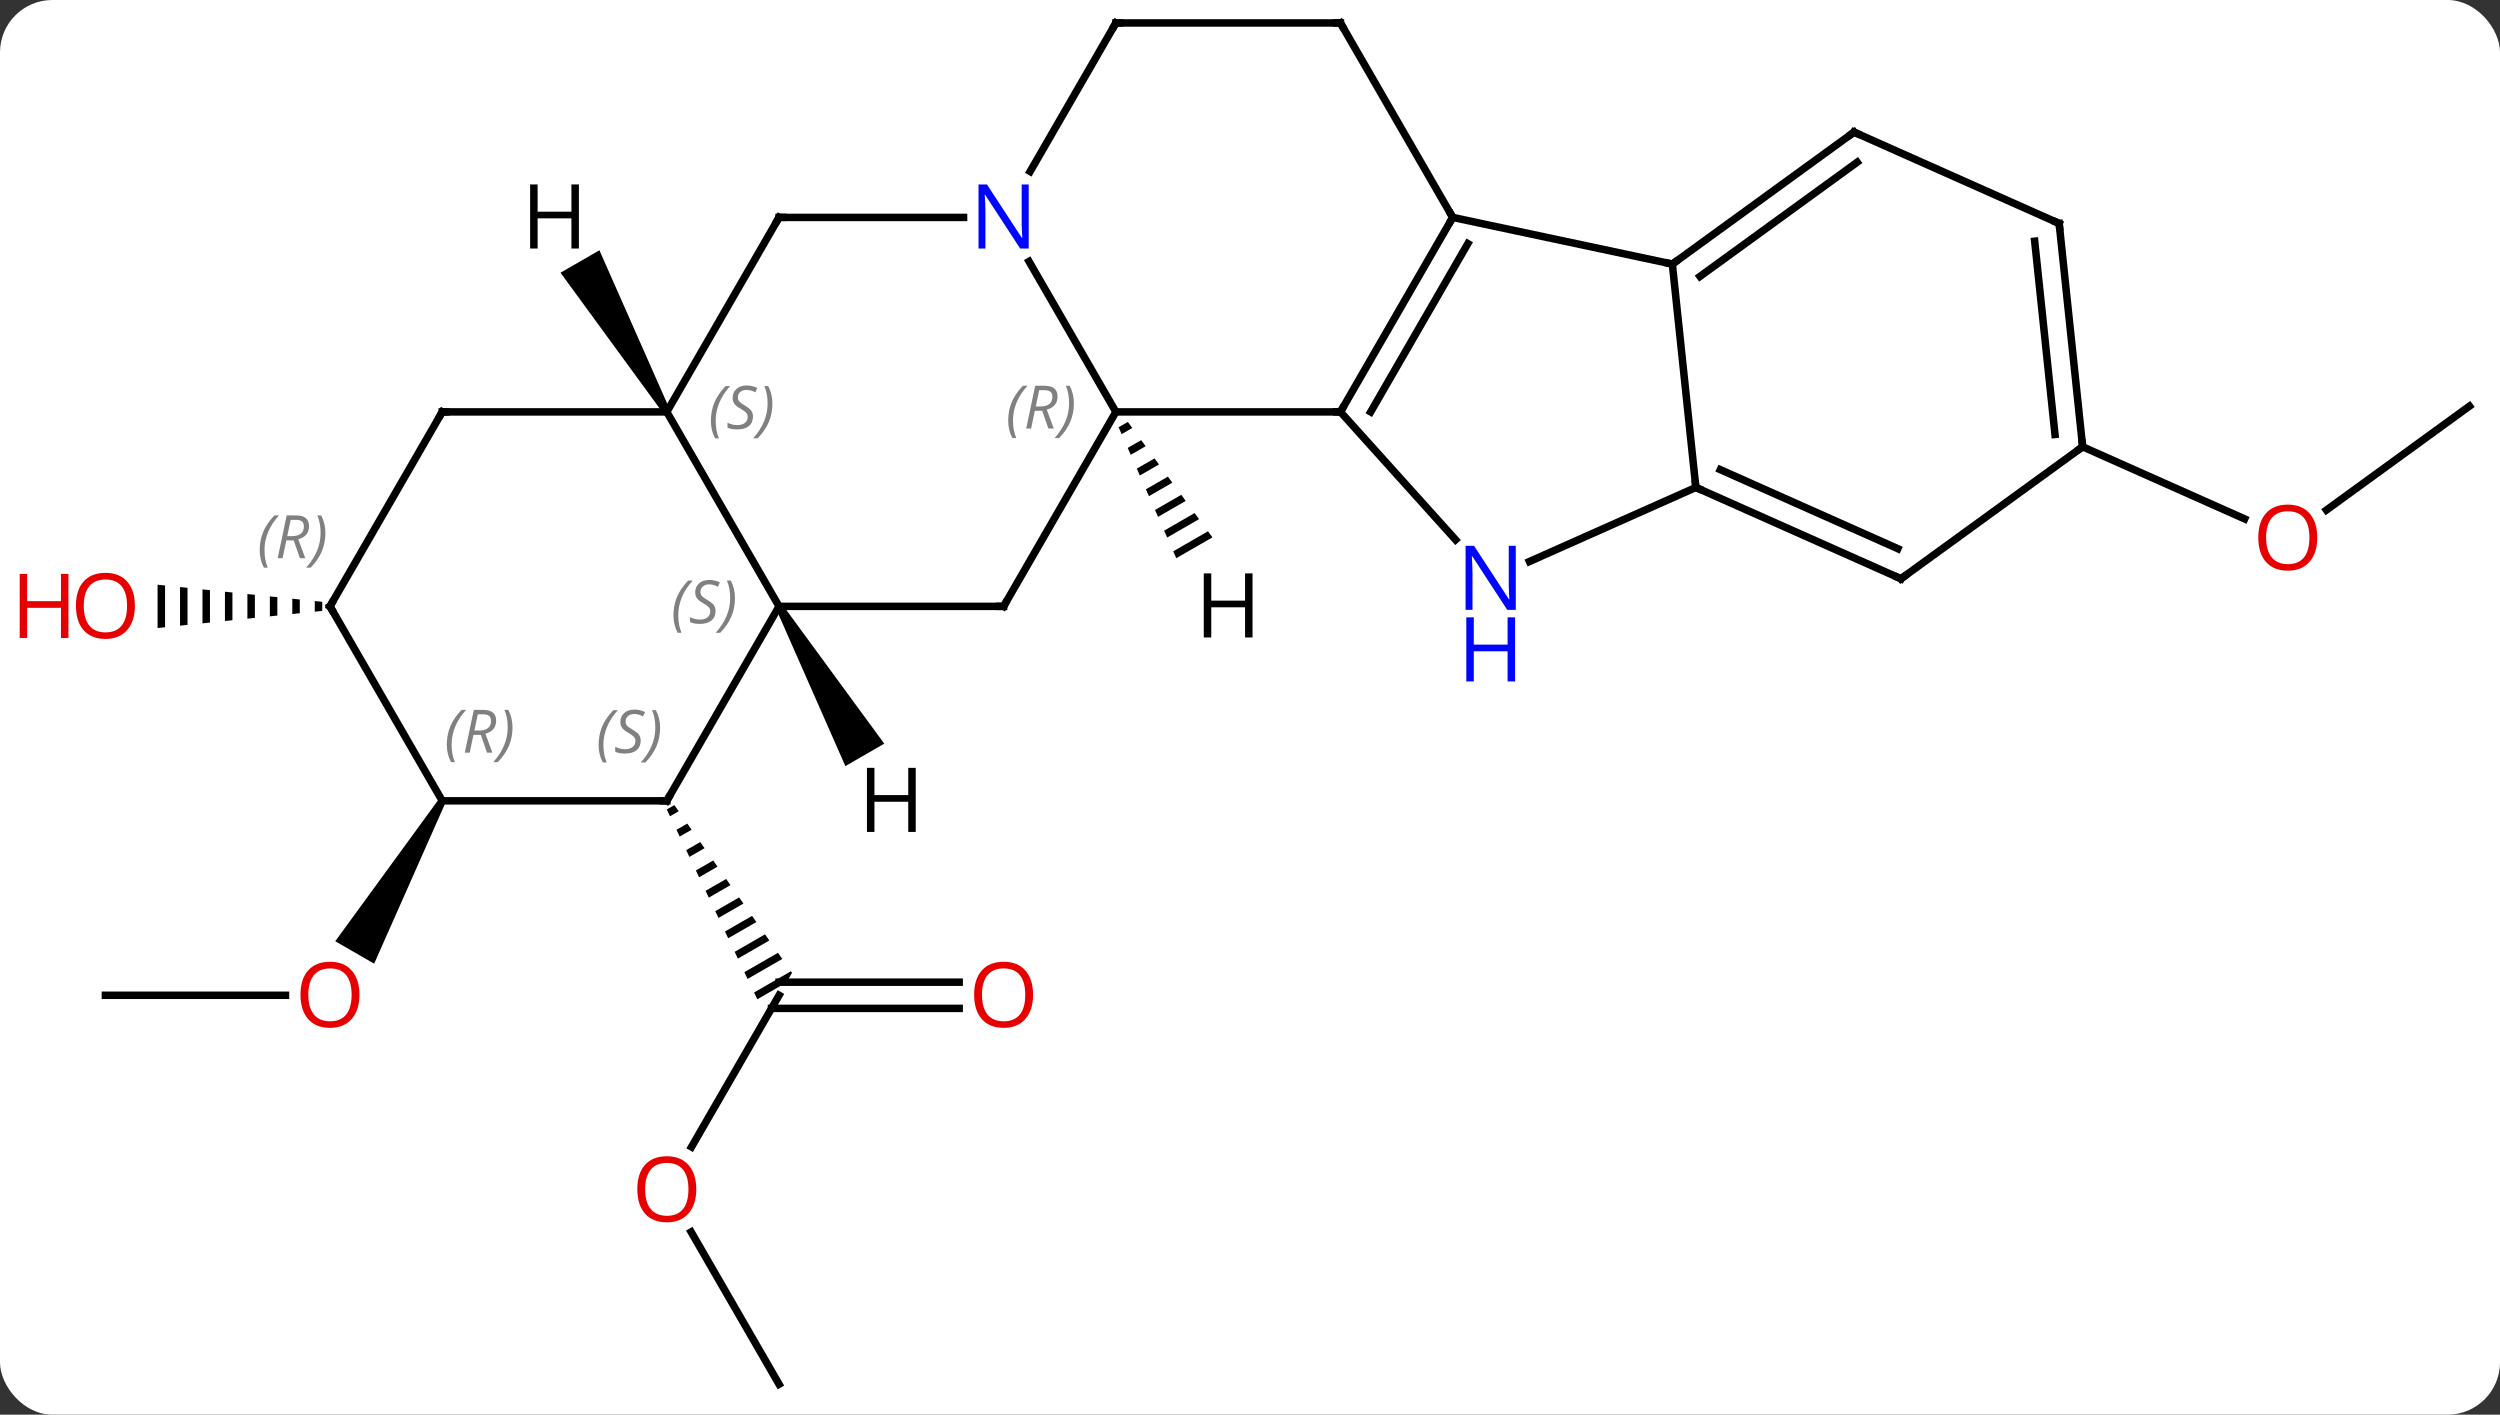 <svg width="334" viewBox="0 0 334 189" style="fill-opacity:1; color-rendering:auto; color-interpolation:auto; text-rendering:auto; stroke:black; stroke-linecap:square; stroke-miterlimit:10; shape-rendering:auto; stroke-opacity:1; fill:black; stroke-dasharray:none; font-weight:normal; stroke-width:1; font-family:'Open Sans'; font-style:normal; stroke-linejoin:miter; font-size:12; stroke-dashoffset:0; image-rendering:auto;" height="189" class="cas-substance-image" xmlns:xlink="http://www.w3.org/1999/xlink" xmlns="http://www.w3.org/2000/svg"><rect x="0" y="0" width="334" height="189" fill="#333333" stroke="none"/><svg class="cas-substance-single-component"><rect y="0" x="0" width="334" stroke="none" ry="7" rx="7" height="189" fill="white" class="cas-substance-group"/><svg y="0" x="0" width="334" viewBox="0 0 334 189" style="fill:black;" height="189" class="cas-substance-single-component-image"><svg><g><g transform="translate(172,94)" style="text-rendering:geometricPrecision; color-rendering:optimizeQuality; color-interpolation:linearRGB; stroke-linecap:butt; image-rendering:optimizeQuality;"><line y2="59.231" y1="38.97" x2="-79.614" x1="-67.917" style="fill:none;"/><line y2="40.72" y1="40.72" x2="-43.855" x1="-68.927" style="fill:none;"/><line y2="37.22" y1="37.22" x2="-43.855" x1="-67.917" style="fill:none;"/><path style="stroke:none;" d="M-81.907 13.562 L-82.918 14.145 L-82.487 15.051 L-81.33 14.384 L-81.907 13.562 ZM-80.177 16.028 L-81.623 16.862 L-81.191 17.768 L-81.191 17.768 L-79.6 16.85 L-80.177 16.028 ZM-78.446 18.494 L-80.327 19.579 L-80.327 19.579 L-79.895 20.485 L-77.87 19.317 L-77.87 19.317 L-78.446 18.494 ZM-76.716 20.961 L-79.031 22.296 L-79.031 22.296 L-78.599 23.202 L-78.599 23.202 L-76.139 21.783 L-76.139 21.783 L-76.716 20.961 ZM-74.986 23.427 L-77.736 25.013 L-77.304 25.919 L-74.409 24.249 L-74.986 23.427 ZM-73.255 25.893 L-76.44 27.73 L-76.44 27.73 L-76.008 28.636 L-76.008 28.636 L-72.678 26.715 L-73.255 25.893 ZM-71.525 28.36 L-75.144 30.447 L-74.712 31.352 L-70.948 29.182 L-71.525 28.36 ZM-69.794 30.826 L-73.849 33.164 L-73.417 34.069 L-69.218 31.648 L-69.218 31.648 L-69.794 30.826 ZM-68.064 33.292 L-72.553 35.881 L-72.553 35.881 L-72.121 36.786 L-67.487 34.114 L-67.487 34.114 L-68.064 33.292 ZM-66.334 35.758 L-71.257 38.598 L-71.257 38.598 L-70.825 39.503 L-66.927 37.255 L-66.185 35.97 L-66.334 35.758 Z"/><line y2="90.933" y1="70.589" x2="-67.917" x1="-79.663" style="fill:none;"/><line y2="38.97" y1="38.97" x2="-157.917" x1="-133.855" style="fill:none;"/><path style="stroke:none;" d="M-113.35 12.74 L-112.484 13.24 L-122.015 34.748 L-127.212 31.748 Z"/><path style="stroke:none;" d="M-129.948 -13.701 L-129.948 -12.279 L-128.948 -12.383 L-128.948 -13.597 L-129.948 -13.701 ZM-132.948 -14.013 L-132.948 -11.967 L-131.948 -12.071 L-131.948 -13.909 L-132.948 -14.013 ZM-135.948 -14.324 L-135.948 -11.656 L-134.948 -11.759 L-134.948 -14.22 L-135.948 -14.324 ZM-138.948 -14.636 L-138.948 -11.344 L-137.948 -11.448 L-137.948 -14.532 L-138.948 -14.636 ZM-141.948 -14.948 L-141.948 -11.032 L-140.948 -11.136 L-140.948 -14.844 L-141.948 -14.948 ZM-144.948 -15.259 L-144.948 -10.72 L-143.948 -10.824 L-143.948 -15.156 L-144.948 -15.259 ZM-147.948 -15.571 L-147.948 -10.409 L-146.948 -10.513 L-146.948 -15.467 L-147.948 -15.571 ZM-150.948 -15.883 L-150.948 -10.097 L-149.948 -10.201 L-149.948 -15.779 L-150.948 -15.883 Z"/><line y2="-39.741" y1="-25.86" x2="157.917" x1="138.812" style="fill:none;"/><line y2="-34.311" y1="-24.674" x2="106.239" x1="127.882" style="fill:none;"/><line y2="12.99" y1="-12.99" x2="-82.917" x1="-67.917" style="fill:none;"/><line y2="-38.97" y1="-12.99" x2="-82.917" x1="-67.917" style="fill:none;"/><line y2="-12.99" y1="-12.99" x2="-37.917" x1="-67.917" style="fill:none;"/><line y2="12.99" y1="12.99" x2="-112.917" x1="-82.917" style="fill:none;"/><line y2="-64.953" y1="-38.97" x2="-67.917" x1="-82.917" style="fill:none;"/><line y2="-38.97" y1="-38.97" x2="-112.917" x1="-82.917" style="fill:none;"/><line y2="-38.97" y1="-12.99" x2="-22.917" x1="-37.917" style="fill:none;"/><line y2="-12.99" y1="12.99" x2="-127.917" x1="-112.917" style="fill:none;"/><line y2="-64.953" y1="-64.953" x2="-43.269" x1="-67.917" style="fill:none;"/><line y2="-12.99" y1="-38.97" x2="-127.917" x1="-112.917" style="fill:none;"/><line y2="-59.065" y1="-38.97" x2="-34.518" x1="-22.917" style="fill:none;"/><line y2="-38.97" y1="-38.97" x2="7.083" x1="-22.917" style="fill:none;"/><line y2="-90.933" y1="-71.091" x2="-22.917" x1="-34.373" style="fill:none;"/><line y2="-64.953" y1="-38.97" x2="22.083" x1="7.083" style="fill:none;"/><line y2="-61.453" y1="-38.97" x2="24.104" x1="11.124" style="fill:none;"/><line y2="-21.886" y1="-38.97" x2="22.466" x1="7.083" style="fill:none;"/><line y2="-90.933" y1="-90.933" x2="7.083" x1="-22.917" style="fill:none;"/><line y2="-90.933" y1="-64.953" x2="7.083" x1="22.083" style="fill:none;"/><line y2="-58.716" y1="-64.953" x2="51.426" x1="22.083" style="fill:none;"/><line y2="-28.878" y1="-18.982" x2="54.564" x1="32.335" style="fill:none;"/><line y2="-28.878" y1="-58.716" x2="54.564" x1="51.426" style="fill:none;"/><line y2="-76.347" y1="-58.716" x2="75.699" x1="51.426" style="fill:none;"/><line y2="-72.328" y1="-57.072" x2="76.121" x1="55.118" style="fill:none;"/><line y2="-16.677" y1="-28.878" x2="81.969" x1="54.564" style="fill:none;"/><line y2="-20.696" y1="-31.254" x2="81.546" x1="57.834" style="fill:none;"/><line y2="-64.146" y1="-76.347" x2="103.104" x1="75.699" style="fill:none;"/><line y2="-34.311" y1="-16.677" x2="106.239" x1="81.969" style="fill:none;"/><line y2="-34.311" y1="-64.146" x2="106.239" x1="103.104" style="fill:none;"/><line y2="-35.955" y1="-61.771" x2="102.547" x1="99.834" style="fill:none;"/><path style="stroke:none;" d="M-68.35 -12.74 L-67.484 -13.24 L-53.863 5.352 L-59.059 8.352 Z"/><path style="stroke:none;" d="M-82.484 -39.22 L-83.35 -38.72 L-97.116 -57.565 L-91.919 -60.565 Z"/><path style="stroke:none;" d="M-21.321 -37.632 L-22.557 -36.919 L-22.557 -36.919 L-22.151 -35.999 L-22.151 -35.999 L-20.726 -36.821 L-20.726 -36.821 L-21.321 -37.632 ZM-19.537 -35.197 L-21.34 -34.157 L-21.34 -34.157 L-20.934 -33.236 L-20.934 -33.236 L-18.942 -34.385 L-18.942 -34.385 L-19.537 -35.197 ZM-17.752 -32.762 L-20.123 -31.395 L-20.123 -31.395 L-19.718 -30.474 L-19.718 -30.474 L-17.158 -31.95 L-17.158 -31.95 L-17.752 -32.762 ZM-15.968 -30.326 L-18.906 -28.632 L-18.906 -28.632 L-18.501 -27.711 L-15.373 -29.515 L-15.373 -29.515 L-15.968 -30.326 ZM-14.184 -27.891 L-17.689 -25.87 L-17.689 -25.87 L-17.284 -24.949 L-17.284 -24.949 L-13.589 -27.079 L-13.589 -27.079 L-14.184 -27.891 ZM-12.4 -25.456 L-16.473 -23.107 L-16.473 -23.107 L-16.067 -22.187 L-16.067 -22.187 L-11.805 -24.644 L-11.805 -24.644 L-12.4 -25.456 ZM-10.616 -23.021 L-15.256 -20.345 L-15.256 -20.345 L-14.85 -19.424 L-10.021 -22.209 L-10.021 -22.209 L-10.616 -23.021 Z"/></g><g transform="translate(172,94)" style="fill:rgb(230,0,0); text-rendering:geometricPrecision; color-rendering:optimizeQuality; image-rendering:optimizeQuality; font-family:'Open Sans'; stroke:rgb(230,0,0); color-interpolation:linearRGB;"><path style="stroke:none;" d="M-78.98 64.883 Q-78.98 66.945 -80.019 68.125 Q-81.058 69.305 -82.901 69.305 Q-84.792 69.305 -85.823 68.141 Q-86.855 66.976 -86.855 64.867 Q-86.855 62.773 -85.823 61.625 Q-84.792 60.476 -82.901 60.476 Q-81.042 60.476 -80.011 61.648 Q-78.98 62.82 -78.98 64.883 ZM-85.808 64.883 Q-85.808 66.617 -85.065 67.523 Q-84.323 68.43 -82.901 68.43 Q-81.48 68.43 -80.753 67.531 Q-80.026 66.633 -80.026 64.883 Q-80.026 63.148 -80.753 62.258 Q-81.48 61.367 -82.901 61.367 Q-84.323 61.367 -85.065 62.266 Q-85.808 63.164 -85.808 64.883 Z"/><path style="stroke:none;" d="M-33.98 38.9 Q-33.98 40.962 -35.019 42.142 Q-36.058 43.322 -37.901 43.322 Q-39.792 43.322 -40.823 42.157 Q-41.855 40.993 -41.855 38.884 Q-41.855 36.79 -40.823 35.642 Q-39.792 34.493 -37.901 34.493 Q-36.042 34.493 -35.011 35.665 Q-33.98 36.837 -33.98 38.9 ZM-40.808 38.9 Q-40.808 40.634 -40.065 41.54 Q-39.323 42.447 -37.901 42.447 Q-36.48 42.447 -35.753 41.548 Q-35.026 40.65 -35.026 38.9 Q-35.026 37.165 -35.753 36.275 Q-36.48 35.384 -37.901 35.384 Q-39.323 35.384 -40.065 36.282 Q-40.808 37.181 -40.808 38.9 Z"/><path style="stroke:none;" d="M-123.98 38.9 Q-123.98 40.962 -125.019 42.142 Q-126.058 43.322 -127.901 43.322 Q-129.792 43.322 -130.823 42.157 Q-131.855 40.993 -131.855 38.884 Q-131.855 36.79 -130.823 35.642 Q-129.792 34.493 -127.901 34.493 Q-126.042 34.493 -125.011 35.665 Q-123.98 36.837 -123.98 38.9 ZM-130.808 38.9 Q-130.808 40.634 -130.065 41.54 Q-129.323 42.447 -127.901 42.447 Q-126.48 42.447 -125.753 41.548 Q-125.026 40.65 -125.026 38.9 Q-125.026 37.165 -125.753 36.275 Q-126.48 35.384 -127.901 35.384 Q-129.323 35.384 -130.065 36.282 Q-130.808 37.181 -130.808 38.9 Z"/><path style="stroke:none;" d="M-153.98 -13.06 Q-153.98 -10.998 -155.019 -9.818 Q-156.058 -8.638 -157.901 -8.638 Q-159.792 -8.638 -160.823 -9.803 Q-161.855 -10.967 -161.855 -13.076 Q-161.855 -15.17 -160.823 -16.318 Q-159.792 -17.467 -157.901 -17.467 Q-156.042 -17.467 -155.011 -16.295 Q-153.98 -15.123 -153.98 -13.06 ZM-160.808 -13.06 Q-160.808 -11.326 -160.065 -10.42 Q-159.323 -9.513 -157.901 -9.513 Q-156.48 -9.513 -155.753 -10.412 Q-155.026 -11.31 -155.026 -13.06 Q-155.026 -14.795 -155.753 -15.685 Q-156.48 -16.576 -157.901 -16.576 Q-159.323 -16.576 -160.065 -15.678 Q-160.808 -14.779 -160.808 -13.06 Z"/><path style="stroke:none;" d="M-162.855 -8.763 L-163.855 -8.763 L-163.855 -12.795 L-168.37 -12.795 L-168.37 -8.763 L-169.37 -8.763 L-169.37 -17.326 L-168.37 -17.326 L-168.37 -13.685 L-163.855 -13.685 L-163.855 -17.326 L-162.855 -17.326 L-162.855 -8.763 Z"/><path style="stroke:none;" d="M137.584 -22.177 Q137.584 -20.115 136.545 -18.935 Q135.506 -17.755 133.663 -17.755 Q131.772 -17.755 130.741 -18.919 Q129.709 -20.084 129.709 -22.193 Q129.709 -24.287 130.741 -25.435 Q131.772 -26.584 133.663 -26.584 Q135.522 -26.584 136.553 -25.412 Q137.584 -24.24 137.584 -22.177 ZM130.756 -22.177 Q130.756 -20.443 131.499 -19.537 Q132.241 -18.63 133.663 -18.63 Q135.084 -18.63 135.811 -19.529 Q136.538 -20.427 136.538 -22.177 Q136.538 -23.912 135.811 -24.802 Q135.084 -25.693 133.663 -25.693 Q132.241 -25.693 131.499 -24.794 Q130.756 -23.896 130.756 -22.177 Z"/></g><g transform="translate(172,94)" style="font-size:8.4px; fill:gray; text-rendering:geometricPrecision; image-rendering:optimizeQuality; color-rendering:optimizeQuality; font-family:'Open Sans'; font-style:italic; stroke:gray; color-interpolation:linearRGB;"><path style="stroke:none;" d="M-82.025 -11.787 Q-82.025 -13.115 -81.557 -14.24 Q-81.088 -15.365 -80.057 -16.443 L-79.447 -16.443 Q-80.416 -15.381 -80.9 -14.209 Q-81.385 -13.037 -81.385 -11.803 Q-81.385 -10.474 -80.947 -9.459 L-81.463 -9.459 Q-82.025 -10.49 -82.025 -11.787 ZM-76.403 -12.381 Q-76.403 -11.553 -76.95 -11.099 Q-77.497 -10.646 -78.497 -10.646 Q-78.903 -10.646 -79.216 -10.701 Q-79.528 -10.756 -79.809 -10.896 L-79.809 -11.553 Q-79.184 -11.224 -78.481 -11.224 Q-77.856 -11.224 -77.481 -11.521 Q-77.106 -11.818 -77.106 -12.334 Q-77.106 -12.646 -77.309 -12.873 Q-77.512 -13.099 -78.075 -13.428 Q-78.669 -13.756 -78.895 -14.084 Q-79.122 -14.412 -79.122 -14.865 Q-79.122 -15.599 -78.606 -16.06 Q-78.091 -16.521 -77.247 -16.521 Q-76.872 -16.521 -76.536 -16.443 Q-76.2 -16.365 -75.825 -16.193 L-76.091 -15.599 Q-76.341 -15.756 -76.661 -15.842 Q-76.981 -15.928 -77.247 -15.928 Q-77.778 -15.928 -78.098 -15.654 Q-78.419 -15.381 -78.419 -14.912 Q-78.419 -14.709 -78.348 -14.56 Q-78.278 -14.412 -78.137 -14.279 Q-77.997 -14.146 -77.575 -13.896 Q-77.012 -13.553 -76.809 -13.357 Q-76.606 -13.162 -76.504 -12.928 Q-76.403 -12.693 -76.403 -12.381 ZM-73.808 -14.099 Q-73.808 -12.771 -74.285 -11.638 Q-74.762 -10.506 -75.777 -9.459 L-76.387 -9.459 Q-74.449 -11.615 -74.449 -14.099 Q-74.449 -15.428 -74.887 -16.443 L-74.371 -16.443 Q-73.808 -15.381 -73.808 -14.099 Z"/></g><g transform="translate(172,94)" style="stroke-linecap:butt; font-size:8.4px; text-rendering:geometricPrecision; image-rendering:optimizeQuality; color-rendering:optimizeQuality; font-family:'Open Sans'; font-style:italic; color-interpolation:linearRGB; stroke-miterlimit:5;"><path style="fill:none;" d="M-82.667 12.557 L-82.917 12.99 L-83.417 12.99"/><path style="fill:gray; stroke:none;" d="M-92.025 5.533 Q-92.025 4.205 -91.556 3.08 Q-91.088 1.955 -90.056 0.876 L-89.447 0.876 Q-90.416 1.939 -90.9 3.111 Q-91.385 4.283 -91.385 5.517 Q-91.385 6.845 -90.947 7.861 L-91.463 7.861 Q-92.025 6.83 -92.025 5.533 ZM-86.403 4.939 Q-86.403 5.767 -86.95 6.22 Q-87.496 6.673 -88.496 6.673 Q-88.903 6.673 -89.215 6.619 Q-89.528 6.564 -89.809 6.423 L-89.809 5.767 Q-89.184 6.095 -88.481 6.095 Q-87.856 6.095 -87.481 5.798 Q-87.106 5.502 -87.106 4.986 Q-87.106 4.673 -87.309 4.447 Q-87.512 4.22 -88.075 3.892 Q-88.668 3.564 -88.895 3.236 Q-89.121 2.908 -89.121 2.455 Q-89.121 1.72 -88.606 1.259 Q-88.09 0.798 -87.246 0.798 Q-86.871 0.798 -86.536 0.876 Q-86.2 0.955 -85.825 1.127 L-86.09 1.72 Q-86.34 1.564 -86.661 1.478 Q-86.981 1.392 -87.246 1.392 Q-87.778 1.392 -88.098 1.666 Q-88.418 1.939 -88.418 2.408 Q-88.418 2.611 -88.348 2.759 Q-88.278 2.908 -88.137 3.041 Q-87.996 3.173 -87.575 3.423 Q-87.012 3.767 -86.809 3.962 Q-86.606 4.158 -86.504 4.392 Q-86.403 4.627 -86.403 4.939 ZM-83.808 3.22 Q-83.808 4.548 -84.285 5.681 Q-84.761 6.814 -85.777 7.861 L-86.386 7.861 Q-84.449 5.705 -84.449 3.22 Q-84.449 1.892 -84.886 0.876 L-84.371 0.876 Q-83.808 1.939 -83.808 3.22 Z"/><path style="fill:gray; stroke:none;" d="M-77.025 -37.767 Q-77.025 -39.095 -76.557 -40.22 Q-76.088 -41.345 -75.057 -42.423 L-74.447 -42.423 Q-75.416 -41.361 -75.9 -40.189 Q-76.385 -39.017 -76.385 -37.783 Q-76.385 -36.455 -75.947 -35.439 L-76.463 -35.439 Q-77.025 -36.47 -77.025 -37.767 ZM-71.403 -38.361 Q-71.403 -37.533 -71.95 -37.08 Q-72.497 -36.627 -73.497 -36.627 Q-73.903 -36.627 -74.216 -36.681 Q-74.528 -36.736 -74.809 -36.877 L-74.809 -37.533 Q-74.184 -37.205 -73.481 -37.205 Q-72.856 -37.205 -72.481 -37.502 Q-72.106 -37.798 -72.106 -38.314 Q-72.106 -38.627 -72.309 -38.853 Q-72.512 -39.08 -73.075 -39.408 Q-73.669 -39.736 -73.895 -40.064 Q-74.122 -40.392 -74.122 -40.845 Q-74.122 -41.58 -73.606 -42.041 Q-73.091 -42.502 -72.247 -42.502 Q-71.872 -42.502 -71.536 -42.423 Q-71.2 -42.345 -70.825 -42.173 L-71.091 -41.58 Q-71.341 -41.736 -71.661 -41.822 Q-71.981 -41.908 -72.247 -41.908 Q-72.778 -41.908 -73.098 -41.634 Q-73.419 -41.361 -73.419 -40.892 Q-73.419 -40.689 -73.348 -40.541 Q-73.278 -40.392 -73.137 -40.259 Q-72.997 -40.127 -72.575 -39.877 Q-72.012 -39.533 -71.809 -39.337 Q-71.606 -39.142 -71.504 -38.908 Q-71.403 -38.673 -71.403 -38.361 ZM-68.808 -40.08 Q-68.808 -38.752 -69.285 -37.619 Q-69.762 -36.486 -70.777 -35.439 L-71.387 -35.439 Q-69.449 -37.595 -69.449 -40.08 Q-69.449 -41.408 -69.887 -42.423 L-69.371 -42.423 Q-68.808 -41.361 -68.808 -40.08 Z"/><path style="fill:none;" d="M-38.417 -12.99 L-37.917 -12.99 L-37.667 -13.423"/><path style="fill:gray; stroke:none;" d="M-112.305 5.494 Q-112.305 4.166 -111.837 3.041 Q-111.368 1.916 -110.337 0.838 L-109.727 0.838 Q-110.696 1.9 -111.18 3.072 Q-111.665 4.244 -111.665 5.478 Q-111.665 6.806 -111.227 7.822 L-111.743 7.822 Q-112.305 6.791 -112.305 5.494 ZM-108.746 4.181 L-109.246 6.556 L-109.902 6.556 L-108.699 0.838 L-107.449 0.838 Q-105.714 0.838 -105.714 2.275 Q-105.714 3.635 -107.152 4.025 L-106.214 6.556 L-106.933 6.556 L-107.761 4.181 L-108.746 4.181 ZM-108.167 1.431 Q-108.558 3.353 -108.621 3.603 L-107.964 3.603 Q-107.214 3.603 -106.808 3.275 Q-106.402 2.947 -106.402 2.322 Q-106.402 1.853 -106.659 1.642 Q-106.917 1.431 -107.511 1.431 L-108.167 1.431 ZM-103.528 3.181 Q-103.528 4.51 -104.005 5.642 Q-104.481 6.775 -105.497 7.822 L-106.106 7.822 Q-104.169 5.666 -104.169 3.181 Q-104.169 1.853 -104.606 0.838 L-104.091 0.838 Q-103.528 1.9 -103.528 3.181 Z"/><path style="fill:none;" d="M-68.167 -64.52 L-67.917 -64.953 L-67.417 -64.953"/><path style="fill:none;" d="M-112.417 -38.97 L-112.917 -38.97 L-113.167 -38.537"/><path style="fill:gray; stroke:none;" d="M-37.306 -37.806 Q-37.306 -39.134 -36.837 -40.259 Q-36.368 -41.384 -35.337 -42.462 L-34.727 -42.462 Q-35.696 -41.4 -36.181 -40.228 Q-36.665 -39.056 -36.665 -37.822 Q-36.665 -36.494 -36.227 -35.478 L-36.743 -35.478 Q-37.306 -36.509 -37.306 -37.806 ZM-33.746 -39.119 L-34.246 -36.744 L-34.902 -36.744 L-33.699 -42.462 L-32.449 -42.462 Q-30.714 -42.462 -30.714 -41.025 Q-30.714 -39.666 -32.152 -39.275 L-31.214 -36.744 L-31.933 -36.744 L-32.761 -39.119 L-33.746 -39.119 ZM-33.167 -41.869 Q-33.558 -39.947 -33.621 -39.697 L-32.964 -39.697 Q-32.214 -39.697 -31.808 -40.025 Q-31.402 -40.353 -31.402 -40.978 Q-31.402 -41.447 -31.66 -41.658 Q-31.918 -41.869 -32.511 -41.869 L-33.167 -41.869 ZM-28.528 -40.119 Q-28.528 -38.791 -29.005 -37.658 Q-29.482 -36.525 -30.497 -35.478 L-31.107 -35.478 Q-29.169 -37.634 -29.169 -40.119 Q-29.169 -41.447 -29.607 -42.462 L-29.091 -42.462 Q-28.528 -41.4 -28.528 -40.119 Z"/><path style="fill:none;" d="M-127.667 -12.557 L-127.917 -12.99 L-127.667 -13.423"/><path style="fill:gray; stroke:none;" d="M-137.305 -20.486 Q-137.305 -21.814 -136.837 -22.939 Q-136.368 -24.064 -135.337 -25.143 L-134.727 -25.143 Q-135.696 -24.08 -136.18 -22.908 Q-136.665 -21.736 -136.665 -20.502 Q-136.665 -19.174 -136.227 -18.158 L-136.743 -18.158 Q-137.305 -19.189 -137.305 -20.486 ZM-133.745 -21.799 L-134.245 -19.424 L-134.902 -19.424 L-133.698 -25.143 L-132.448 -25.143 Q-130.714 -25.143 -130.714 -23.705 Q-130.714 -22.346 -132.152 -21.955 L-131.214 -19.424 L-131.933 -19.424 L-132.761 -21.799 L-133.745 -21.799 ZM-133.167 -24.549 Q-133.558 -22.627 -133.62 -22.377 L-132.964 -22.377 Q-132.214 -22.377 -131.808 -22.705 Q-131.402 -23.033 -131.402 -23.658 Q-131.402 -24.127 -131.659 -24.338 Q-131.917 -24.549 -132.511 -24.549 L-133.167 -24.549 ZM-128.528 -22.799 Q-128.528 -21.471 -129.005 -20.338 Q-129.481 -19.205 -130.497 -18.158 L-131.106 -18.158 Q-129.169 -20.314 -129.169 -22.799 Q-129.169 -24.127 -129.606 -25.143 L-129.091 -25.143 Q-128.528 -24.08 -128.528 -22.799 Z"/></g><g transform="translate(172,94)" style="stroke-linecap:butt; fill:rgb(0,5,255); text-rendering:geometricPrecision; color-rendering:optimizeQuality; image-rendering:optimizeQuality; font-family:'Open Sans'; stroke:rgb(0,5,255); color-interpolation:linearRGB; stroke-miterlimit:5;"><path style="stroke:none;" d="M-34.565 -60.797 L-35.706 -60.797 L-40.394 -67.984 L-40.44 -67.984 Q-40.347 -66.719 -40.347 -65.672 L-40.347 -60.797 L-41.269 -60.797 L-41.269 -69.359 L-40.144 -69.359 L-35.472 -62.203 L-35.425 -62.203 Q-35.425 -62.359 -35.472 -63.219 Q-35.519 -64.078 -35.503 -64.453 L-35.503 -69.359 L-34.565 -69.359 L-34.565 -60.797 Z"/><path style="fill:none; stroke:black;" d="M7.333 -39.403 L7.083 -38.97 L6.583 -38.97"/><path style="fill:none; stroke:black;" d="M-23.167 -90.5 L-22.917 -90.933 L-22.417 -90.933"/><path style="fill:none; stroke:black;" d="M21.833 -64.52 L22.083 -64.953 L21.833 -65.386"/><path style="stroke:none;" d="M30.508 -12.521 L29.367 -12.521 L24.679 -19.708 L24.633 -19.708 Q24.726 -18.443 24.726 -17.396 L24.726 -12.521 L23.804 -12.521 L23.804 -21.083 L24.929 -21.083 L29.601 -13.927 L29.648 -13.927 Q29.648 -14.083 29.601 -14.943 Q29.554 -15.802 29.57 -16.177 L29.57 -21.083 L30.508 -21.083 L30.508 -12.521 Z"/><path style="stroke:none;" d="M30.414 -2.958 L29.414 -2.958 L29.414 -6.989 L24.898 -6.989 L24.898 -2.958 L23.898 -2.958 L23.898 -11.521 L24.898 -11.521 L24.898 -7.88 L29.414 -7.88 L29.414 -11.521 L30.414 -11.521 L30.414 -2.958 Z"/><path style="fill:none; stroke:black;" d="M6.583 -90.933 L7.083 -90.933 L7.333 -90.5"/><path style="fill:none; stroke:black;" d="M51.831 -59.01 L51.426 -58.716 L50.937 -58.82"/><path style="fill:none; stroke:black;" d="M55.021 -28.675 L54.564 -28.878 L54.512 -29.375"/><path style="fill:none; stroke:black;" d="M75.294 -76.053 L75.699 -76.347 L76.156 -76.144"/><path style="fill:none; stroke:black;" d="M81.512 -16.88 L81.969 -16.677 L82.374 -16.971"/><path style="fill:none; stroke:black;" d="M102.647 -64.349 L103.104 -64.146 L103.156 -63.649"/><path style="fill:none; stroke:black;" d="M106.187 -34.808 L106.239 -34.311 L105.835 -34.017"/><path style="fill:black; stroke:none;" d="M-49.659 17.146 L-50.659 17.146 L-50.659 13.115 L-55.175 13.115 L-55.175 17.146 L-56.175 17.146 L-56.175 8.584 L-55.175 8.584 L-55.175 12.224 L-50.659 12.224 L-50.659 8.584 L-49.659 8.584 L-49.659 17.146 Z"/><path style="fill:black; stroke:none;" d="M-94.659 -60.797 L-95.659 -60.797 L-95.659 -64.828 L-100.175 -64.828 L-100.175 -60.797 L-101.175 -60.797 L-101.175 -69.359 L-100.175 -69.359 L-100.175 -65.719 L-95.659 -65.719 L-95.659 -69.359 L-94.659 -69.359 L-94.659 -60.797 Z"/><path style="fill:black; stroke:none;" d="M-4.659 -8.834 L-5.659 -8.834 L-5.659 -12.865 L-10.175 -12.865 L-10.175 -8.834 L-11.175 -8.834 L-11.175 -17.396 L-10.175 -17.396 L-10.175 -13.756 L-5.659 -13.756 L-5.659 -17.396 L-4.659 -17.396 L-4.659 -8.834 Z"/></g></g></svg></svg></svg></svg>
